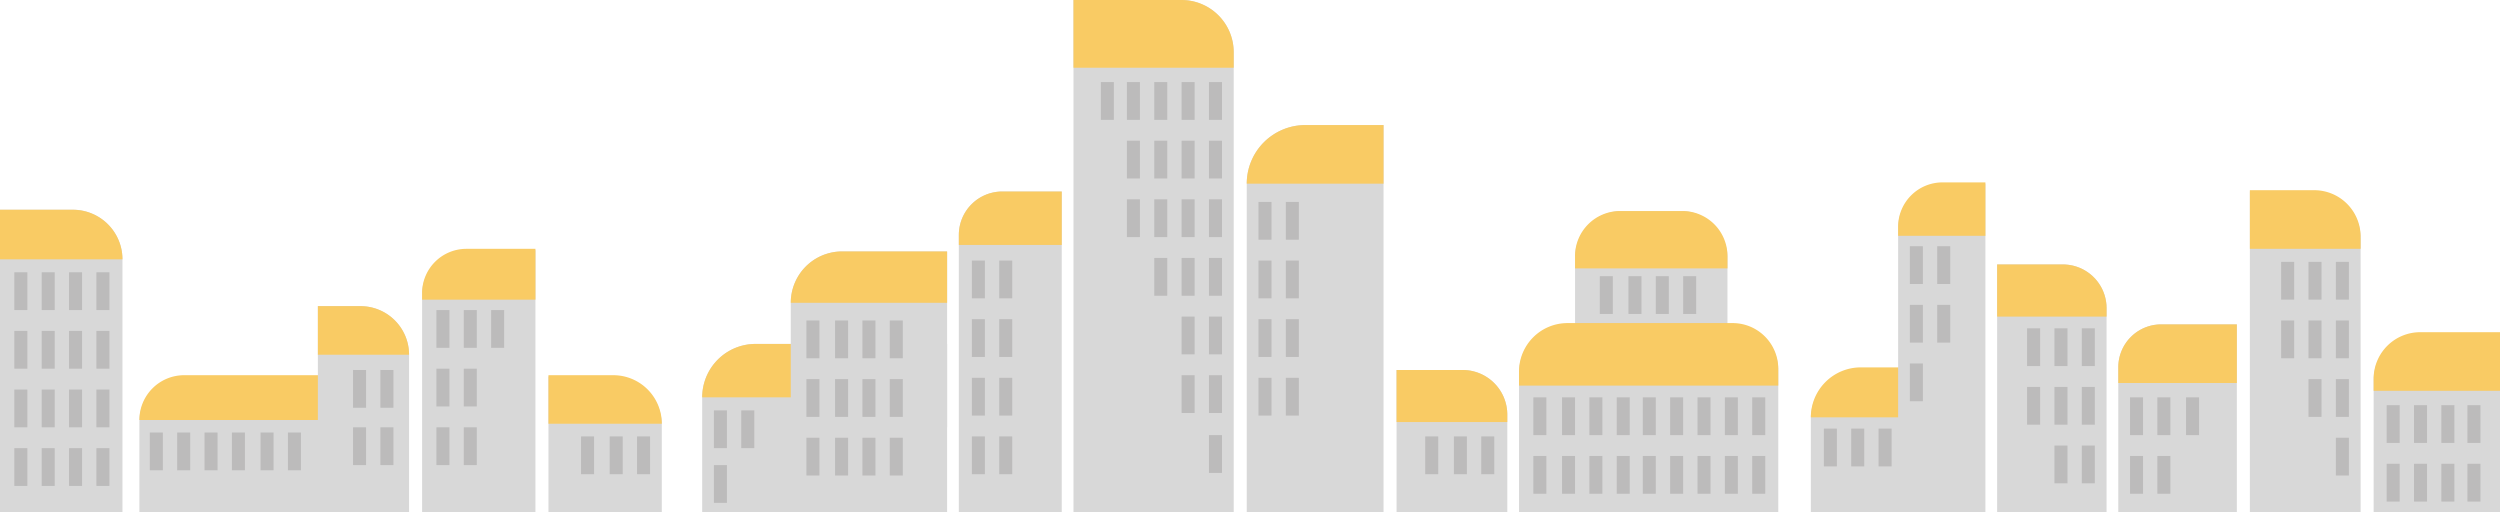 <svg id="Layer_2" data-name="Layer 2" xmlns="http://www.w3.org/2000/svg" viewBox="0 0 1919 393"><defs><style>.cls-1{fill:#d8d8d8;}.cls-2{fill:#f9cb64;}.cls-3{fill:#bcbbbb;}</style></defs><path class="cls-1" d="M948,1080H825V687h82.88A40.12,40.12,0,0,1,948,727.12Z" transform="translate(-1 -687)"/><path class="cls-2" d="M948,739H825V687h82.88A40.12,40.12,0,0,1,948,727.12Z" transform="translate(-1 -687)"/><path class="cls-1" d="M1063,1080H958V828a45,45,0,0,1,45-45h60Z" transform="translate(-1 -687)"/><path class="cls-2" d="M1063,828H958a45,45,0,0,1,45-45h60Z" transform="translate(-1 -687)"/><path class="cls-1" d="M580,264H727a0,0,0,0,1,0,0V393a0,0,0,0,1,0,0H539a0,0,0,0,1,0,0V305A41,41,0,0,1,580,264Z"/><path class="cls-2" d="M580,264H722a0,0,0,0,1,0,0v41a0,0,0,0,1,0,0H539a0,0,0,0,1,0,0v0A41,41,0,0,1,580,264Z"/><path class="cls-1" d="M1203.21,249h126.73A35.05,35.05,0,0,1,1365,284.05V393a0,0,0,0,1,0,0H1166a0,0,0,0,1,0,0V286.21A37.21,37.21,0,0,1,1203.21,249Z"/><path class="cls-1" d="M769.35,147H815a0,0,0,0,1,0,0V393a0,0,0,0,1,0,0H736a0,0,0,0,1,0,0V180.35A33.35,33.35,0,0,1,769.35,147Z"/><path class="cls-2" d="M769.35,147H815a0,0,0,0,1,0,0v41a0,0,0,0,1,0,0H736a0,0,0,0,1,0,0v-7.65A33.35,33.35,0,0,1,769.35,147Z"/><path class="cls-1" d="M646.42,193H727a0,0,0,0,1,0,0V328a0,0,0,0,1,0,0H607a0,0,0,0,1,0,0V232.42A39.42,39.42,0,0,1,646.42,193Z"/><path class="cls-2" d="M646.42,193H727a0,0,0,0,1,0,0v39.42a0,0,0,0,1,0,0H607a0,0,0,0,1,0,0v0A39.42,39.42,0,0,1,646.42,193Z"/><path class="cls-1" d="M358,192h53a0,0,0,0,1,0,0V393a0,0,0,0,1,0,0H324a0,0,0,0,1,0,0V226A34,34,0,0,1,358,192Z"/><path class="cls-2" d="M358,191h53a0,0,0,0,1,0,0v39a0,0,0,0,1,0,0H324a0,0,0,0,1,0,0v-5A34,34,0,0,1,358,191Z"/><path class="cls-1" d="M421,289h49.76A37.24,37.24,0,0,1,508,326.24V393a0,0,0,0,1,0,0H421a0,0,0,0,1,0,0V289A0,0,0,0,1,421,289Z"/><path class="cls-2" d="M421,288h49.76A37.24,37.24,0,0,1,508,325.24v0a0,0,0,0,1,0,0H421a0,0,0,0,1,0,0V288A0,0,0,0,1,421,288Z"/><path class="cls-1" d="M141.38,289H287a0,0,0,0,1,0,0V393a0,0,0,0,1,0,0H107a0,0,0,0,1,0,0V323.38A34.38,34.38,0,0,1,141.38,289Z"/><path class="cls-2" d="M141.38,288H287a0,0,0,0,1,0,0v34.38a0,0,0,0,1,0,0H107a0,0,0,0,1,0,0v0A34.38,34.38,0,0,1,141.38,288Z"/><path class="cls-1" d="M1428.35,283H1522a0,0,0,0,1,0,0V393a0,0,0,0,1,0,0H1390a0,0,0,0,1,0,0V321.35A38.35,38.35,0,0,1,1428.35,283Z"/><path class="cls-2" d="M1428.35,282H1522a0,0,0,0,1,0,0v38.35a0,0,0,0,1,0,0H1390a0,0,0,0,1,0,0v0A38.35,38.35,0,0,1,1428.35,282Z"/><path class="cls-1" d="M1533,203h50.45A33.55,33.55,0,0,1,1617,236.55V393a0,0,0,0,1,0,0h-84a0,0,0,0,1,0,0V203A0,0,0,0,1,1533,203Z"/><path class="cls-2" d="M1533,203h50.45A33.55,33.55,0,0,1,1617,236.55V243a0,0,0,0,1,0,0h-84a0,0,0,0,1,0,0V203A0,0,0,0,1,1533,203Z"/><path class="cls-1" d="M1658.92,249H1717a0,0,0,0,1,0,0V393a0,0,0,0,1,0,0h-91a0,0,0,0,1,0,0V281.92A32.92,32.92,0,0,1,1658.92,249Z"/><path class="cls-2" d="M1658.92,249H1717a0,0,0,0,1,0,0v45a0,0,0,0,1,0,0h-91a0,0,0,0,1,0,0V281.92A32.92,32.92,0,0,1,1658.92,249Z"/><path class="cls-1" d="M1727,147h49.42A35.58,35.58,0,0,1,1812,182.58V393a0,0,0,0,1,0,0h-85a0,0,0,0,1,0,0V147A0,0,0,0,1,1727,147Z"/><path class="cls-2" d="M1727,146h49.42A35.58,35.58,0,0,1,1812,181.58V191a0,0,0,0,1,0,0h-85a0,0,0,0,1,0,0V146A0,0,0,0,1,1727,146Z"/><rect class="cls-1" x="1210" y="162" width="116" height="157" rx="34.55"/><path class="cls-1" d="M1243.55,163h46.9A34.55,34.55,0,0,1,1325,197.55V393a0,0,0,0,1,0,0H1209a0,0,0,0,1,0,0V197.55A34.55,34.55,0,0,1,1243.55,163Z"/><path class="cls-2" d="M1203.21,248h126.73A35.05,35.05,0,0,1,1365,283.05V296a0,0,0,0,1,0,0H1166a0,0,0,0,1,0,0V285.21A37.21,37.21,0,0,1,1203.21,248Z"/><path class="cls-2" d="M1243.55,162h47.9A34.55,34.55,0,0,1,1326,196.55V206a0,0,0,0,1,0,0H1209a0,0,0,0,1,0,0v-9.45A34.55,34.55,0,0,1,1243.55,162Z"/><path class="cls-1" d="M1857.73,256H1919a0,0,0,0,1,0,0V393a0,0,0,0,1,0,0h-97a0,0,0,0,1,0,0V291.73A35.73,35.73,0,0,1,1857.73,256Z"/><path class="cls-2" d="M1857.73,255H1919a0,0,0,0,1,0,0v45a0,0,0,0,1,0,0h-97a0,0,0,0,1,0,0v-9.27A35.73,35.73,0,0,1,1857.73,255Z"/><path class="cls-1" d="M1072,284h50.71A34.29,34.29,0,0,1,1157,318.29V393a0,0,0,0,1,0,0h-85a0,0,0,0,1,0,0V284A0,0,0,0,1,1072,284Z"/><path class="cls-2" d="M1072,284h50.71A34.29,34.29,0,0,1,1157,318.29V324a0,0,0,0,1,0,0h-85a0,0,0,0,1,0,0V284A0,0,0,0,1,1072,284Z"/><path class="cls-1" d="M244,235h32.71A37.29,37.29,0,0,1,314,272.29V393a0,0,0,0,1,0,0H244a0,0,0,0,1,0,0V235A0,0,0,0,1,244,235Z"/><path class="cls-2" d="M244,235h32.71A37.29,37.29,0,0,1,314,272.29v0a0,0,0,0,1,0,0H244a0,0,0,0,1,0,0V235A0,0,0,0,1,244,235Z"/><path class="cls-1" d="M1491.07,141H1524a0,0,0,0,1,0,0V393a0,0,0,0,1,0,0h-67a0,0,0,0,1,0,0V175.07A34.07,34.07,0,0,1,1491.07,141Z"/><path class="cls-2" d="M1491.07,140H1524a0,0,0,0,1,0,0v41a0,0,0,0,1,0,0h-67a0,0,0,0,1,0,0v-6.93A34.07,34.07,0,0,1,1491.07,140Z"/><path class="cls-1" d="M0,161H55.92A38.08,38.08,0,0,1,94,199.08V393a0,0,0,0,1,0,0H0a0,0,0,0,1,0,0V161A0,0,0,0,1,0,161Z"/><path class="cls-2" d="M0,161H55.92A38.08,38.08,0,0,1,94,199.08v0a0,0,0,0,1,0,0H0a0,0,0,0,1,0,0V161A0,0,0,0,1,0,161Z"/><rect class="cls-3" x="74" y="209" width="10" height="29"/><rect class="cls-3" x="74" y="254" width="10" height="29"/><rect class="cls-3" x="74" y="299" width="10" height="29"/><rect class="cls-3" x="74" y="344" width="10" height="29"/><rect class="cls-3" x="53" y="209" width="10" height="29"/><rect class="cls-3" x="53" y="254" width="10" height="29"/><rect class="cls-3" x="53" y="299" width="10" height="29"/><rect class="cls-3" x="53" y="344" width="10" height="29"/><rect class="cls-3" x="32" y="209" width="10" height="29"/><rect class="cls-3" x="32" y="254" width="10" height="29"/><rect class="cls-3" x="32" y="299" width="10" height="29"/><rect class="cls-3" x="32" y="344" width="10" height="29"/><rect class="cls-3" x="377" y="238" width="10" height="29"/><rect class="cls-3" x="356" y="238" width="10" height="29"/><rect class="cls-3" x="356" y="283" width="10" height="29"/><rect class="cls-3" x="356" y="328" width="10" height="29"/><rect class="cls-3" x="335" y="238" width="10" height="29"/><rect class="cls-3" x="335" y="283" width="10" height="29"/><rect class="cls-3" x="335" y="328" width="10" height="29"/><rect class="cls-3" x="11" y="209" width="10" height="29"/><rect class="cls-3" x="11" y="254" width="10" height="29"/><rect class="cls-3" x="11" y="299" width="10" height="29"/><rect class="cls-3" x="11" y="344" width="10" height="29"/><rect class="cls-3" x="178" y="332" width="10" height="29"/><rect class="cls-3" x="157" y="332" width="10" height="29"/><rect class="cls-3" x="221" y="332" width="10" height="29"/><rect class="cls-3" x="200" y="332" width="10" height="29"/><rect class="cls-3" x="446" y="335" width="10" height="29"/><rect class="cls-3" x="489" y="335" width="10" height="29"/><rect class="cls-3" x="468" y="335" width="10" height="29"/><rect class="cls-3" x="1094" y="335" width="10" height="29"/><rect class="cls-3" x="1137" y="335" width="10" height="29"/><rect class="cls-3" x="1116" y="335" width="10" height="29"/><rect class="cls-3" x="569" y="315" width="10" height="29"/><rect class="cls-3" x="548" y="315" width="10" height="29"/><rect class="cls-3" x="292" y="284" width="10" height="29"/><rect class="cls-3" x="271" y="284" width="10" height="29"/><rect class="cls-3" x="292" y="328" width="10" height="29"/><rect class="cls-3" x="271" y="328" width="10" height="29"/><rect class="cls-3" x="136" y="332" width="10" height="29"/><rect class="cls-3" x="115" y="332" width="10" height="29"/><rect class="cls-3" x="928" y="63" width="10" height="29"/><rect class="cls-3" x="928" y="108" width="10" height="29"/><rect class="cls-3" x="928" y="153" width="10" height="29"/><rect class="cls-3" x="928" y="198" width="10" height="29"/><rect class="cls-3" x="907" y="63" width="10" height="29"/><rect class="cls-3" x="907" y="108" width="10" height="29"/><rect class="cls-3" x="907" y="153" width="10" height="29"/><rect class="cls-3" x="907" y="198" width="10" height="29"/><rect class="cls-3" x="767" y="200" width="10" height="29"/><rect class="cls-3" x="767" y="245" width="10" height="29"/><rect class="cls-3" x="767" y="290" width="10" height="29"/><rect class="cls-3" x="767" y="335" width="10" height="29"/><rect class="cls-3" x="746" y="200" width="10" height="29"/><rect class="cls-3" x="746" y="245" width="10" height="29"/><rect class="cls-3" x="746" y="290" width="10" height="29"/><rect class="cls-3" x="746" y="335" width="10" height="29"/><rect class="cls-3" x="928" y="243" width="10" height="29"/><rect class="cls-3" x="928" y="288" width="10" height="29"/><rect class="cls-3" x="928" y="334" width="10" height="29"/><rect class="cls-3" x="907" y="243" width="10" height="29"/><rect class="cls-3" x="907" y="288" width="10" height="29"/><rect class="cls-3" x="886" y="63" width="10" height="29"/><rect class="cls-3" x="886" y="108" width="10" height="29"/><rect class="cls-3" x="886" y="153" width="10" height="29"/><rect class="cls-3" x="886" y="198" width="10" height="29"/><rect class="cls-3" x="865" y="63" width="10" height="29"/><rect class="cls-3" x="845" y="63" width="10" height="29"/><rect class="cls-3" x="865" y="108" width="10" height="29"/><rect class="cls-3" x="865" y="153" width="10" height="29"/><rect class="cls-3" x="683" y="246" width="10" height="29"/><rect class="cls-3" x="683" y="291" width="10" height="29"/><rect class="cls-3" x="683" y="336" width="10" height="29"/><rect class="cls-3" x="662" y="246" width="10" height="29"/><rect class="cls-3" x="662" y="291" width="10" height="29"/><rect class="cls-3" x="662" y="336" width="10" height="29"/><rect class="cls-3" x="641" y="246" width="10" height="29"/><rect class="cls-3" x="641" y="291" width="10" height="29"/><rect class="cls-3" x="641" y="336" width="10" height="29"/><rect class="cls-3" x="619" y="246" width="10" height="29"/><rect class="cls-3" x="619" y="291" width="10" height="29"/><rect class="cls-3" x="619" y="336" width="10" height="29"/><rect class="cls-3" x="987" y="155" width="10" height="29"/><rect class="cls-3" x="987" y="200" width="10" height="29"/><rect class="cls-3" x="987" y="245" width="10" height="29"/><rect class="cls-3" x="987" y="290" width="10" height="29"/><rect class="cls-3" x="966" y="155" width="10" height="29"/><rect class="cls-3" x="966" y="200" width="10" height="29"/><rect class="cls-3" x="966" y="245" width="10" height="29"/><rect class="cls-3" x="966" y="290" width="10" height="29"/><rect class="cls-3" x="1292" y="212" width="10" height="29"/><rect class="cls-3" x="1271" y="212" width="10" height="29"/><rect class="cls-3" x="1250" y="212" width="10" height="29"/><rect class="cls-3" x="1228" y="212" width="10" height="29"/><rect class="cls-3" x="1241" y="305" width="10" height="29"/><rect class="cls-3" x="1220" y="305" width="10" height="29"/><rect class="cls-3" x="1199" y="305" width="10" height="29"/><rect class="cls-3" x="1177" y="305" width="10" height="29"/><rect class="cls-3" x="1324" y="305" width="10" height="29"/><rect class="cls-3" x="1345" y="305" width="10" height="29"/><rect class="cls-3" x="1303" y="305" width="10" height="29"/><rect class="cls-3" x="1282" y="305" width="10" height="29"/><rect class="cls-3" x="1261" y="305" width="10" height="29"/><rect class="cls-3" x="1241" y="350" width="10" height="29"/><rect class="cls-3" x="1220" y="350" width="10" height="29"/><rect class="cls-3" x="1199" y="350" width="10" height="29"/><rect class="cls-3" x="1177" y="350" width="10" height="29"/><rect class="cls-3" x="1324" y="350" width="10" height="29"/><rect class="cls-3" x="1345" y="350" width="10" height="29"/><rect class="cls-3" x="1303" y="350" width="10" height="29"/><rect class="cls-3" x="1282" y="350" width="10" height="29"/><rect class="cls-3" x="1261" y="350" width="10" height="29"/><rect class="cls-3" x="1421" y="329" width="10" height="29"/><rect class="cls-3" x="1442" y="329" width="10" height="29"/><rect class="cls-3" x="1400" y="329" width="10" height="29"/><rect class="cls-3" x="1487" y="189" width="10" height="29"/><rect class="cls-3" x="1466" y="189" width="10" height="29"/><rect class="cls-3" x="1487" y="234" width="10" height="29"/><rect class="cls-3" x="1466" y="234" width="10" height="29"/><rect class="cls-3" x="1466" y="279" width="10" height="29"/><rect class="cls-3" x="548" y="357" width="10" height="29"/><rect class="cls-3" x="1598" y="252" width="10" height="29"/><rect class="cls-3" x="1598" y="297" width="10" height="29"/><rect class="cls-3" x="1598" y="342" width="10" height="29"/><rect class="cls-3" x="1577" y="252" width="10" height="29"/><rect class="cls-3" x="1577" y="297" width="10" height="29"/><rect class="cls-3" x="1577" y="342" width="10" height="29"/><rect class="cls-3" x="1556" y="252" width="10" height="29"/><rect class="cls-3" x="1556" y="297" width="10" height="29"/><rect class="cls-3" x="1656" y="305" width="10" height="29"/><rect class="cls-3" x="1656" y="350" width="10" height="29"/><rect class="cls-3" x="1635" y="305" width="10" height="29"/><rect class="cls-3" x="1635" y="350" width="10" height="29"/><rect class="cls-3" x="1678" y="305" width="10" height="29"/><rect class="cls-3" x="1793" y="201" width="10" height="29"/><rect class="cls-3" x="1793" y="246" width="10" height="29"/><rect class="cls-3" x="1793" y="291" width="10" height="29"/><rect class="cls-3" x="1793" y="336" width="10" height="29"/><rect class="cls-3" x="1772" y="201" width="10" height="29"/><rect class="cls-3" x="1772" y="246" width="10" height="29"/><rect class="cls-3" x="1772" y="291" width="10" height="29"/><rect class="cls-3" x="1751" y="201" width="10" height="29"/><rect class="cls-3" x="1751" y="246" width="10" height="29"/><rect class="cls-3" x="1874" y="311" width="10" height="29"/><rect class="cls-3" x="1874" y="356" width="10" height="29"/><rect class="cls-3" x="1894" y="311" width="10" height="29"/><rect class="cls-3" x="1894" y="356" width="10" height="29"/><rect class="cls-3" x="1853" y="311" width="10" height="29"/><rect class="cls-3" x="1853" y="356" width="10" height="29"/><rect class="cls-3" x="1832" y="311" width="10" height="29"/><rect class="cls-3" x="1832" y="356" width="10" height="29"/></svg>